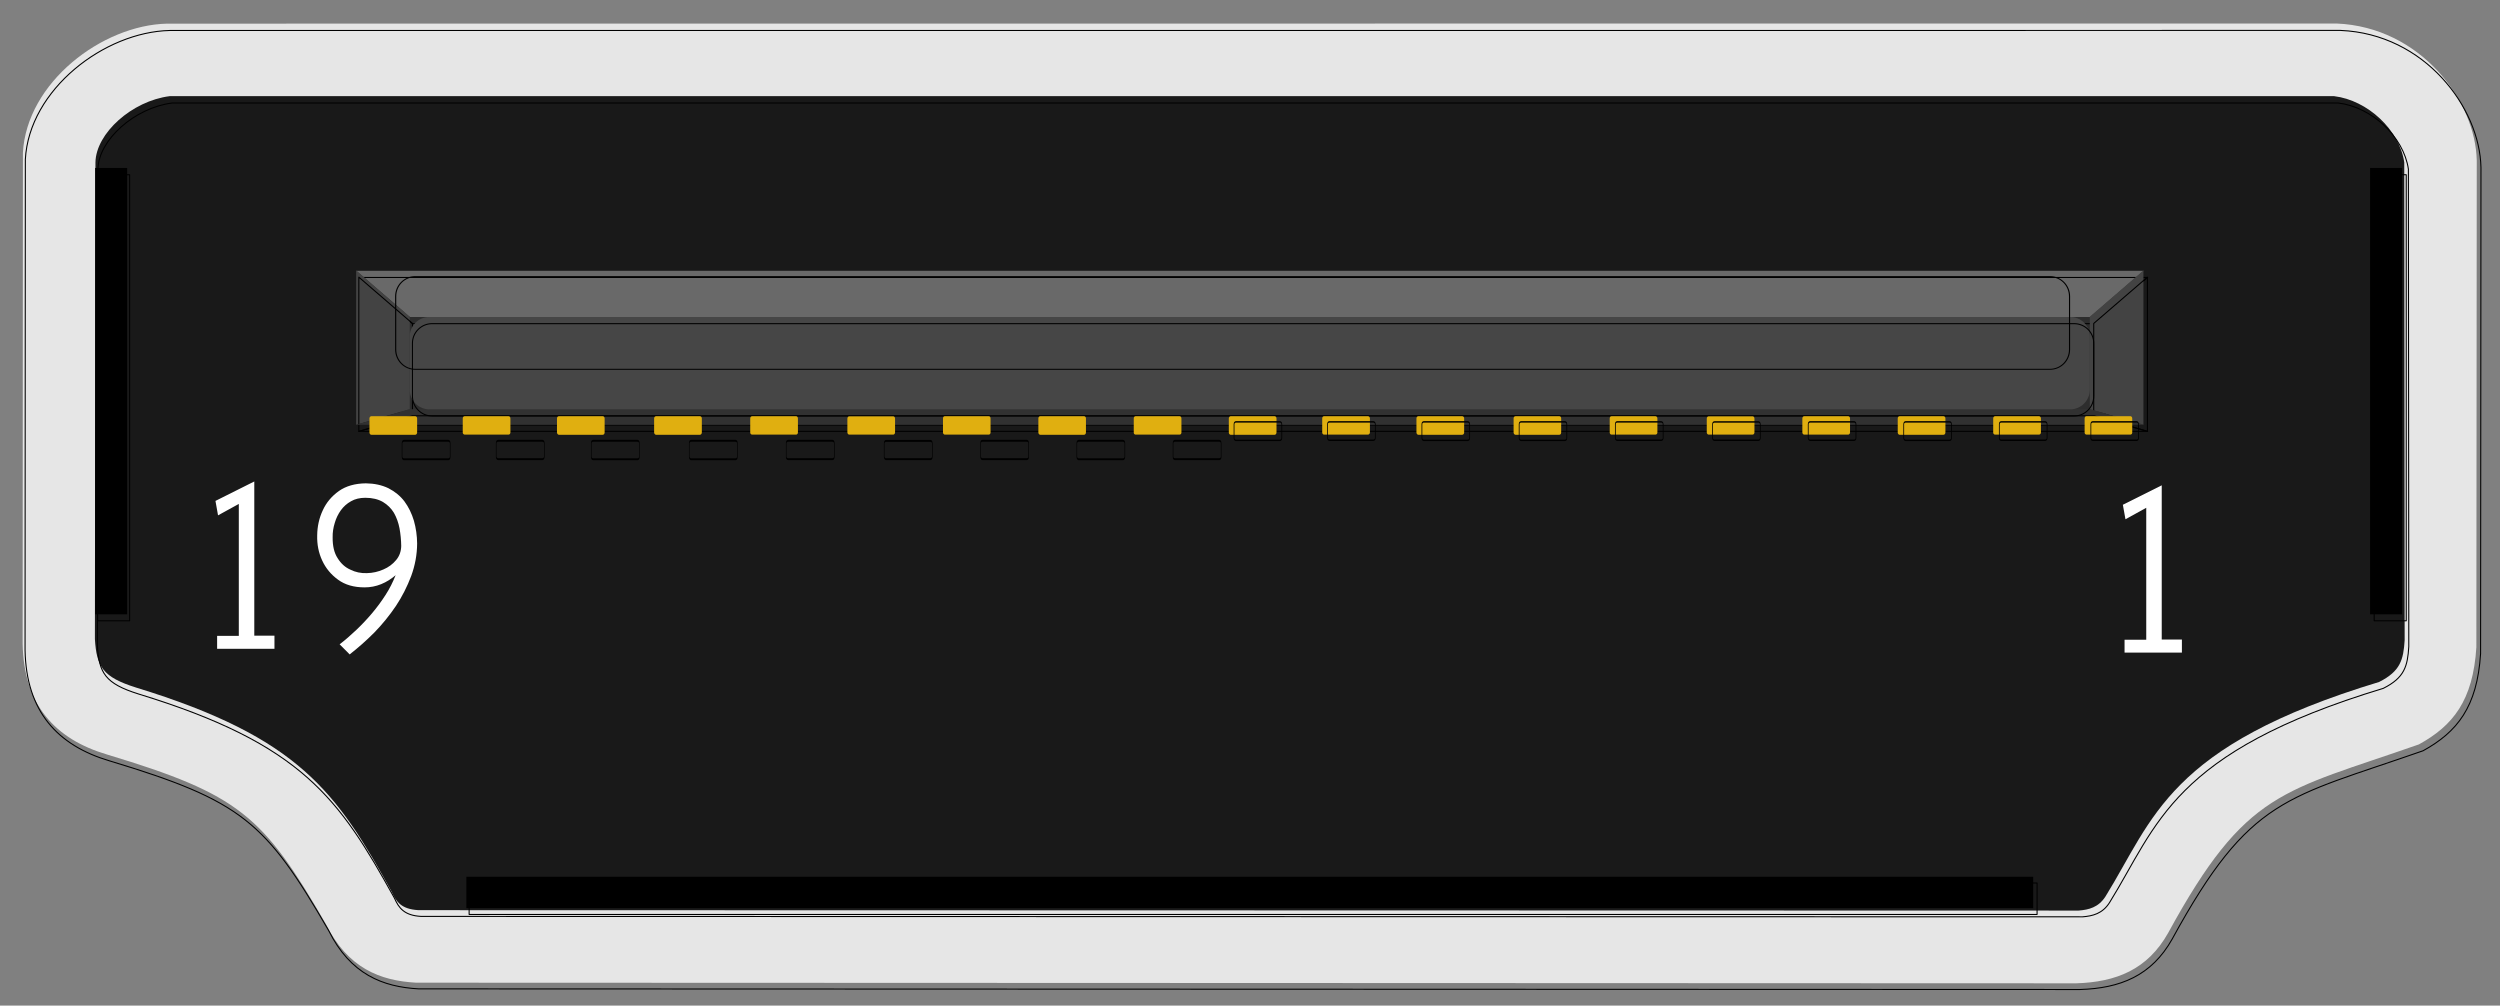 <?xml version="1.0" encoding="UTF-8" standalone="no"?>
<!-- Created with Inkscape (http://www.inkscape.org/) -->

<svg
   xmlns:dc="http://purl.org/dc/elements/1.1/"
   xmlns:cc="http://creativecommons.org/ns#"
   xmlns:rdf="http://www.w3.org/1999/02/22-rdf-syntax-ns#"
   xmlns:svg="http://www.w3.org/2000/svg"
   xmlns="http://www.w3.org/2000/svg"
   xmlns:sodipodi="http://sodipodi.sourceforge.net/DTD/sodipodi-0.dtd"
   xmlns:inkscape="http://www.inkscape.org/namespaces/inkscape"
   width="559.74"
   height="225.145"
   id="svg12572"
   version="1.1"
   inkscape:version="0.48.4 r9939"
   sodipodi:docname="New document 26">
  <rect width="100%" height="100%" fill="#808080" stroke="none"/>
  <defs
     id="defs12574" />
  <sodipodi:namedview
     id="base"
     pagecolor="#ffffff"
     bordercolor="#666666"
     borderopacity="1.0"
     inkscape:pageopacity="0.0"
     inkscape:pageshadow="2"
     inkscape:zoom="0.35"
     inkscape:cx="279.87046"
     inkscape:cy="112.57467"
     inkscape:document-units="px"
     inkscape:current-layer="layer1"
     showgrid="false"
     fit-margin-top="5"
     fit-margin-left="5"
     fit-margin-right="5"
     fit-margin-bottom="5"
     inkscape:window-width="1280"
     inkscape:window-height="778"
     inkscape:window-x="0"
     inkscape:window-y="0"
     inkscape:window-maximized="1" />
  <g
     inkscape:label="Layer 1"
     inkscape:groupmode="layer"
     id="layer1"
     transform="translate(-95.13,-419.792)">
    <g
       transform="matrix(4.931,0,0,-4.931,-657.917,2582.935)"
       id="g12371">
      <path
         d="m 160.305,437.609 98.502,0.006 c 3.818,-0.158 6.317,-3.513 6.369,-6.228 l -0.018,-22.091 c -0.151,-2.429 -1.065,-3.564 -2.61,-4.414 -6.194,-2.173 -7.835,-2.055 -11.382,-8.555 -0.941,-1.678 -2.373,-2.236 -4.176,-2.293 l -75.384,0.029 c -1.624,0.09 -3.096,0.652 -4.086,2.651 -2.858,4.947 -3.94,5.896 -9.946,7.71 -2.354,0.698 -3.775,2.244 -3.83,5.022 l 0.013,22.304 c 0.171,3.185 3.595,5.793 6.548,5.859"
         style="fill:#e6e6e6;fill-opacity:1;fill-rule:nonzero;stroke:none"
         id="path11054"
         inkscape:connector-curvature="0" />
      <g
         id="g11056"
         transform="scale(0.1,-0.1)">
        <path
           d="m 1604.21,-4372.98 985.73,-0.03 c 38.2,1.56 63.21,35.09 63.73,62.23 l -0.17,220.75 c -1.52,24.27 -10.69,35.61 -26.13,44.1 -61.99,21.72 -78.41,20.54 -113.91,85.5 -9.4,16.77 -23.74,22.34 -41.78,22.9 l -754.39,-0.29 c -16.24,-0.9 -30.97,-6.52 -40.89,-26.48 -28.6,-49.43 -39.42,-58.92 -99.53,-77.06 -23.55,-6.98 -37.77,-22.43 -38.32,-50.18 l 0.13,-222.89 c 1.7,-31.82 35.97,-57.88 65.53,-58.55 z"
           style="fill:none;stroke:#000000;stroke-width:0.483;stroke-linecap:round;stroke-linejoin:round;stroke-miterlimit:4;stroke-opacity:1;stroke-dasharray:none"
           id="path11058"
           inkscape:connector-curvature="0" />
      </g>
      <path
         d="m 160.42,434.316 98.28,0 c 1.519,-0.184 2.966,-1.527 3.184,-3.005 l 0.018,-21.699 c -0.056,-0.883 -0.188,-1.408 -1.16,-1.895 -9.611,-2.91 -10.237,-6.213 -12.422,-9.737 -0.32,-0.501 -0.76,-0.605 -1.217,-0.643 l -75.385,0.019 c -0.778,0.043 -1.013,0.383 -1.213,0.832 -2.5,4.526 -4.189,7.001 -11.609,9.275 -1.521,0.477 -1.793,0.949 -1.87,2.2 l 0.025,21.648 c 0.023,1.319 1.655,2.787 3.369,3.005"
         style="fill:#191919;fill-opacity:1;fill-rule:nonzero;stroke:none"
         id="path11060"
         inkscape:connector-curvature="0" />
      <g
         id="g11062"
         transform="scale(0.1,-0.1)">
        <path
           d="m 1605.35,-4340.06 983.5,0 c 15.2,1.83 29.7,15.25 31.87,30.02 l 0.18,216.85 c -0.56,8.83 -1.88,14.07 -11.6,18.93 -96.18,29.07 -102.45,62.09 -124.31,97.31 -3.2,5 -7.61,6.04 -12.2,6.42 l -754.37,-0.19 c -7.79,-0.44 -10.14,-3.83 -12.15,-8.31 -25.01,-45.23 -41.9,-69.97 -116.18,-92.68 -15.19,-4.76 -17.93,-9.48 -18.7,-22 l 0.25,-216.33 c 0.23,-13.17 16.56,-27.84 33.71,-30.02 z"
           style="fill:none;stroke:#000000;stroke-width:0.483;stroke-linecap:round;stroke-linejoin:round;stroke-miterlimit:4;stroke-opacity:1;stroke-dasharray:none"
           id="path11064"
           inkscape:connector-curvature="0" />
      </g>
      <path
         d="m 171.562,424.706 75.805,0 c 0.505,0 0.906,-0.477 0.906,-1.072 l 0,-2.873 c 0,-0.6 -0.401,-1.081 -0.906,-1.081 l -75.805,0 c -0.499,0 -0.907,0.481 -0.907,1.081 l 0,2.873 c 0,0.595 0.408,1.072 0.907,1.072"
         style="fill:#2d2d2d;fill-opacity:1;fill-rule:nonzero;stroke:none"
         id="path11066"
         inkscape:connector-curvature="0" />
      <g
         id="g11068"
         transform="scale(0.1,-0.1)">
        <path
           d="m 1716.85,-4244.03 758.6,0 c 5.05,0 9.06,4.77 9.06,10.72 l 0,28.7 c 0,5.99 -4.01,10.8 -9.06,10.8 l -758.6,0 c -5,0 -9.07,-4.81 -9.07,-10.8 l 0,-28.7 c 0,-5.95 4.07,-10.72 9.07,-10.72 z"
           style="fill:none;stroke:#000000;stroke-width:0.483;stroke-linecap:round;stroke-linejoin:round;stroke-miterlimit:4;stroke-opacity:1;stroke-dasharray:none"
           id="path11070"
           inkscape:connector-curvature="0" />
      </g>
      <path
         d="m 168.888,426.388 81.164,0 -2.43,-2.098 -76.301,0"
         style="fill:#696969;fill-opacity:1;fill-rule:nonzero;stroke:none"
         id="path11072"
         inkscape:connector-curvature="0" />
      <g
         id="g11074"
         transform="scale(0.1,-0.1)">
        <path
           d="m 1690.1,-4260.84 812.22,0 -24.33,20.97 -763.55,0 -24.34,-20.97 z"
           style="fill:none;stroke:#000000;stroke-width:0.483;stroke-linecap:round;stroke-linejoin:round;stroke-miterlimit:4;stroke-opacity:1;stroke-dasharray:none"
           id="path11076"
           inkscape:connector-curvature="0" />
      </g>
      <path
         d="m 171.321,420.104 -2.433,-0.709 0,7.007 2.433,-2.101"
         style="fill:#434343;fill-opacity:1;fill-rule:nonzero;stroke:none"
         id="path11078"
         inkscape:connector-curvature="0" />
      <g
         id="g11080"
         transform="scale(0.1,-0.1)">
        <path
           d="m 1714.44,-4198.04 -24.34,7.08 0,-70.02 24.34,21.01 0,41.93 z"
           style="fill:none;stroke:#000000;stroke-width:0.483;stroke-linecap:round;stroke-linejoin:round;stroke-miterlimit:4;stroke-opacity:1;stroke-dasharray:none"
           id="path11082"
           inkscape:connector-curvature="0" />
      </g>
      <path
         d="m 247.607,424.301 2.434,2.101 0,-7.007 -2.434,0.709"
         style="fill:#434343;fill-opacity:1;fill-rule:nonzero;stroke:none"
         id="path11084"
         inkscape:connector-curvature="0" />
      <g
         id="g11086"
         transform="scale(0.1,-0.1)">
        <path
           d="m 2477.85,-4239.97 24.37,-21.01 0,70.02 -24.37,-7.08 0,-41.93 z"
           style="fill:none;stroke:#000000;stroke-width:0.483;stroke-linecap:round;stroke-linejoin:round;stroke-miterlimit:4;stroke-opacity:1;stroke-dasharray:none"
           id="path11088"
           inkscape:connector-curvature="0" />
      </g>
      <path
         d="m 168.888,419.395 2.433,0.709 76.301,0 2.43,-0.709"
         style="fill:#313131;fill-opacity:1;fill-rule:nonzero;stroke:none"
         id="path11090"
         inkscape:connector-curvature="0" />
      <g
         id="g11092"
         transform="scale(0.1,-0.1)">
        <path
           d="m 1690.1,-4190.96 24.34,-7.08 763.55,0 24.33,7.08 -812.22,0 z"
           style="fill:none;stroke:#000000;stroke-width:0.483;stroke-linecap:round;stroke-linejoin:round;stroke-miterlimit:4;stroke-opacity:1;stroke-dasharray:none"
           id="path11094"
           inkscape:connector-curvature="0" />
      </g>
      <path
         d="m 172.214,424.29 74.502,0 c 0.495,0 0.891,-0.396 0.891,-0.892 l 0,-2.401 c 0,-0.5 -0.396,-0.902 -0.891,-0.902 l -74.502,0 c -0.492,0 -0.893,0.402 -0.893,0.902 l 0,2.401 c 0,0.496 0.401,0.892 0.893,0.892"
         style="fill:#464646;fill-opacity:1;fill-rule:nonzero;stroke:none"
         id="path11096"
         inkscape:connector-curvature="0" />
      <g
         id="g11098"
         transform="scale(0.1,-0.1)">
        <path
           d="m 1723.38,-4239.87 745.55,0 c 4.96,0 8.92,3.96 8.92,8.91 l 0,23.99 c 0,5.01 -3.96,9.03 -8.92,9.03 l -745.55,0 c -4.92,0 -8.94,-4.02 -8.94,-9.03 l 0,-23.99 c 0,-4.95 4.02,-8.91 8.94,-8.91 z"
           style="fill:none;stroke:#000000;stroke-width:0.483;stroke-linecap:round;stroke-linejoin:round;stroke-miterlimit:4;stroke-opacity:1;stroke-dasharray:none"
           id="path11100"
           inkscape:connector-curvature="0" />
      </g>
      <g
         id="g11102"
         transform="scale(0.107,-0.093)">
        <path
           d="m 1603.49,-4581.97 693.68,0 c 4.61,0 8.31,4.28 8.31,9.69 l 0,25.87 c 0,5.41 -3.7,9.7 -8.31,9.7 l -693.68,0 c -4.62,0 -8.32,-4.29 -8.32,-9.7 l 0,-25.87 c 0,-5.41 3.7,-9.69 8.32,-9.69 z"
           style="fill:none;stroke:#000000;stroke-width:0.485;stroke-linecap:round;stroke-linejoin:round;stroke-miterlimit:4;stroke-opacity:1;stroke-dasharray:none"
           id="path11104"
           inkscape:connector-curvature="0" />
      </g>
      <path
         d="m 169.577,419.784 1.994,0 c 0.048,0 0.086,-0.043 0.086,-0.098 l 0,-0.64 c 0,-0.057 -0.038,-0.105 -0.086,-0.105 l -1.994,0 c -0.042,0 -0.085,0.044 -0.085,0.105 l 0,0.64 c 0,0.055 0.043,0.098 0.085,0.098"
         style="fill:#e0af10;fill-opacity:1;fill-rule:evenodd;stroke:none"
         id="path11106"
         inkscape:connector-curvature="0" />
      <g
         id="g11108"
         transform="scale(0.047,-0.153)">
        <path
           d="m 3639.54,-2736.39 42.84,0 c 1.01,0 1.82,0.29 1.82,0.65 l 0,4.16 c 0,0.36 -0.81,0.67 -1.82,0.67 l -42.84,0 c -0.9,0 -1.82,-0.27 -1.82,-0.67 l 0,-4.16 c 0,-0.36 0.92,-0.65 1.82,-0.65 z"
           style="fill:none;stroke:#000000;stroke-width:0.572;stroke-linecap:round;stroke-linejoin:round;stroke-miterlimit:4;stroke-opacity:1;stroke-dasharray:none"
           id="path11110"
           inkscape:connector-curvature="0" />
      </g>
      <path
         d="m 173.818,419.784 1.99,0 c 0.047,0 0.085,-0.038 0.085,-0.104 l 0,-0.634 c 0,-0.051 -0.038,-0.098 -0.085,-0.098 l -1.99,0 c -0.052,0 -0.09,0.051 -0.09,0.098 l 0,0.634 c 0,0.066 0.038,0.104 0.09,0.104"
         style="fill:#e0af10;fill-opacity:1;fill-rule:evenodd;stroke:none"
         id="path11112"
         inkscape:connector-curvature="0" />
      <g
         id="g11114"
         transform="scale(0.047,-0.153)">
        <path
           d="m 3730.59,-2736.39 42.72,0 c 1,0 1.82,0.25 1.82,0.67 l 0,4.14 c 0,0.34 -0.82,0.64 -1.82,0.64 l -42.72,0 c -1.13,0 -1.94,-0.34 -1.94,-0.64 l 0,-4.14 c 0,-0.42 0.81,-0.67 1.94,-0.67 z"
           style="fill:none;stroke:#000000;stroke-width:0.572;stroke-linecap:round;stroke-linejoin:round;stroke-miterlimit:4;stroke-opacity:1;stroke-dasharray:none"
           id="path11116"
           inkscape:connector-curvature="0" />
      </g>
      <path
         d="m 178.097,419.784 1.991,0 c 0.046,0 0.083,-0.043 0.083,-0.098 l 0,-0.64 c 0,-0.057 -0.037,-0.105 -0.083,-0.105 l -1.991,0 c -0.052,0 -0.09,0.054 -0.09,0.105 l 0,0.64 c 0,0.055 0.038,0.098 0.09,0.098"
         style="fill:#e0af10;fill-opacity:1;fill-rule:evenodd;stroke:none"
         id="path11118"
         inkscape:connector-curvature="0" />
      <g
         id="g11120"
         transform="scale(0.047,-0.153)">
        <path
           d="m 3822.41,-2736.39 42.74,0 c 1.02,0 1.83,0.29 1.83,0.65 l 0,4.16 c 0,0.36 -0.81,0.67 -1.83,0.67 l -42.74,0 c -1.11,0 -1.92,-0.33 -1.92,-0.67 l 0,-4.16 c 0,-0.36 0.81,-0.65 1.92,-0.65 z"
           style="fill:none;stroke:#000000;stroke-width:0.572;stroke-linecap:round;stroke-linejoin:round;stroke-miterlimit:4;stroke-opacity:1;stroke-dasharray:none"
           id="path11122"
           inkscape:connector-curvature="0" />
      </g>
      <path
         d="m 182.503,419.784 1.995,0 c 0.048,0 0.086,-0.043 0.086,-0.098 l 0,-0.64 c 0,-0.057 -0.038,-0.105 -0.086,-0.105 l -1.995,0 c -0.043,0 -0.085,0.054 -0.085,0.105 l 0,0.64 c 0,0.055 0.042,0.098 0.085,0.098"
         style="fill:#e0af10;fill-opacity:1;fill-rule:evenodd;stroke:none"
         id="path11124"
         inkscape:connector-curvature="0" />
      <g
         id="g11126"
         transform="scale(0.047,-0.153)">
        <path
           d="m 3916.98,-2736.39 42.84,0 c 1.01,0 1.83,0.29 1.83,0.65 l 0,4.16 c 0,0.36 -0.82,0.67 -1.83,0.67 l -42.84,0 c -0.9,0 -1.82,-0.33 -1.82,-0.67 l 0,-4.16 c 0,-0.36 0.92,-0.65 1.82,-0.65 z"
           style="fill:none;stroke:#000000;stroke-width:0.572;stroke-linecap:round;stroke-linejoin:round;stroke-miterlimit:4;stroke-opacity:1;stroke-dasharray:none"
           id="path11128"
           inkscape:connector-curvature="0" />
      </g>
      <path
         d="m 186.871,419.784 1.992,0 c 0.047,0 0.084,-0.038 0.084,-0.104 l 0,-0.639 c 0,-0.052 -0.037,-0.093 -0.084,-0.093 l -1.992,0 c -0.051,0 -0.089,0.041 -0.089,0.093 l 0,0.639 c 0,0.066 0.038,0.104 0.089,0.104"
         style="fill:#e0af10;fill-opacity:1;fill-rule:evenodd;stroke:none"
         id="path11130"
         inkscape:connector-curvature="0" />
      <g
         id="g11132"
         transform="scale(0.047,-0.153)">
        <path
           d="m 4010.75,-2736.39 42.74,0 c 1,0 1.81,0.25 1.81,0.67 l 0,4.17 c 0,0.33 -0.81,0.61 -1.81,0.61 l -42.74,0 c -1.1,0 -1.92,-0.28 -1.92,-0.61 l 0,-4.17 c 0,-0.42 0.82,-0.67 1.92,-0.67 z"
           style="fill:none;stroke:#000000;stroke-width:0.572;stroke-linecap:round;stroke-linejoin:round;stroke-miterlimit:4;stroke-opacity:1;stroke-dasharray:none"
           id="path11134"
           inkscape:connector-curvature="0" />
      </g>
      <path
         d="m 191.278,419.779 1.995,0 c 0.047,0 0.085,-0.038 0.085,-0.104 l 0,-0.624 c 0,-0.056 -0.038,-0.103 -0.085,-0.103 l -1.995,0 c -0.042,0 -0.085,0.041 -0.085,0.103 l 0,0.624 c 0,0.066 0.043,0.104 0.085,0.104"
         style="fill:#e0af10;fill-opacity:1;fill-rule:evenodd;stroke:none"
         id="path11136"
         inkscape:connector-curvature="0" />
      <g
         id="g11138"
         transform="scale(0.047,-0.153)">
        <path
           d="m 4105.32,-2736.36 42.84,0 c 0.99,0 1.82,0.26 1.82,0.68 l 0,4.07 c 0,0.37 -0.83,0.67 -1.82,0.67 l -42.84,0 c -0.91,0 -1.82,-0.28 -1.82,-0.67 l 0,-4.07 c 0,-0.42 0.91,-0.68 1.82,-0.68 z"
           style="fill:none;stroke:#000000;stroke-width:0.572;stroke-linecap:round;stroke-linejoin:round;stroke-miterlimit:4;stroke-opacity:1;stroke-dasharray:none"
           id="path11140"
           inkscape:connector-curvature="0" />
      </g>
      <path
         d="m 195.618,419.784 1.992,0 c 0.052,0 0.084,-0.038 0.084,-0.104 l 0,-0.634 c 0,-0.051 -0.032,-0.098 -0.084,-0.098 l -1.992,0 c -0.048,0 -0.084,0.051 -0.084,0.098 l 0,0.634 c 0,0.066 0.031,0.104 0.084,0.104"
         style="fill:#e0af10;fill-opacity:1;fill-rule:evenodd;stroke:none"
         id="path11142"
         inkscape:connector-curvature="0" />
      <g
         id="g11144"
         transform="scale(0.047,-0.153)">
        <path
           d="m 4198.48,-2736.39 42.73,0 c 1.11,0 1.83,0.25 1.83,0.67 l 0,4.14 c 0,0.34 -0.72,0.64 -1.83,0.64 l -42.73,0 c -1.02,0 -1.82,-0.34 -1.82,-0.64 l 0,-4.14 c 0,-0.42 0.7,-0.67 1.82,-0.67 z"
           style="fill:none;stroke:#000000;stroke-width:0.572;stroke-linecap:round;stroke-linejoin:round;stroke-miterlimit:4;stroke-opacity:1;stroke-dasharray:none"
           id="path11146"
           inkscape:connector-curvature="0" />
      </g>
      <path
         d="m 199.949,419.784 1.992,0 c 0.047,0 0.084,-0.043 0.084,-0.098 l 0,-0.64 c 0,-0.057 -0.037,-0.105 -0.084,-0.105 l -1.992,0 c -0.047,0 -0.084,0.054 -0.084,0.105 l 0,0.64 c 0,0.055 0.037,0.098 0.084,0.098"
         style="fill:#e0af10;fill-opacity:1;fill-rule:evenodd;stroke:none"
         id="path11148"
         inkscape:connector-curvature="0" />
      <g
         id="g11150"
         transform="scale(0.047,-0.153)">
        <path
           d="m 4291.43,-2736.39 42.73,0 c 1.01,0 1.83,0.29 1.83,0.65 l 0,4.16 c 0,0.36 -0.82,0.67 -1.83,0.67 l -42.73,0 c -1.02,0 -1.82,-0.33 -1.82,-0.67 l 0,-4.16 c 0,-0.36 0.8,-0.65 1.82,-0.65 z"
           style="fill:none;stroke:#000000;stroke-width:0.572;stroke-linecap:round;stroke-linejoin:round;stroke-miterlimit:4;stroke-opacity:1;stroke-dasharray:none"
           id="path11152"
           inkscape:connector-curvature="0" />
      </g>
      <path
         d="m 204.28,419.784 1.997,0 c 0.046,0 0.084,-0.038 0.084,-0.104 l 0,-0.639 c 0,-0.052 -0.038,-0.093 -0.084,-0.093 l -1.997,0 c -0.047,0 -0.084,0.041 -0.084,0.093 l 0,0.639 c 0,0.066 0.037,0.104 0.084,0.104"
         style="fill:#e0af10;fill-opacity:1;fill-rule:evenodd;stroke:none"
         id="path11154"
         inkscape:connector-curvature="0" />
      <g
         id="g11156"
         transform="scale(0.047,-0.153)">
        <path
           d="m 4384.38,-2736.39 42.83,0 c 1.02,0 1.82,0.25 1.82,0.67 l 0,4.17 c 0,0.33 -0.8,0.61 -1.82,0.61 l -42.83,0 c -1.02,0 -1.82,-0.28 -1.82,-0.61 l 0,-4.17 c 0,-0.42 0.8,-0.67 1.82,-0.67 z"
           style="fill:none;stroke:#000000;stroke-width:0.572;stroke-linecap:round;stroke-linejoin:round;stroke-miterlimit:4;stroke-opacity:1;stroke-dasharray:none"
           id="path11158"
           inkscape:connector-curvature="0" />
      </g>
      <path
         d="m 208.597,419.784 1.996,0 c 0.046,0 0.084,-0.043 0.084,-0.098 l 0,-0.64 c 0,-0.057 -0.038,-0.105 -0.084,-0.105 l -1.996,0 c -0.043,0 -0.085,0.044 -0.085,0.105 l 0,0.64 c 0,0.055 0.042,0.098 0.085,0.098"
         style="fill:#e0af10;fill-opacity:1;fill-rule:evenodd;stroke:none"
         id="path11160"
         inkscape:connector-curvature="0" />
      <g
         id="g11162"
         transform="scale(0.07,-0.13)">
        <path
           d="m 2983.35,-3227.13 28.53,0 c 0.69,0 1.23,0.32 1.23,0.77 l 0,4.89 c 0,0.43 -0.54,0.8 -1.23,0.8 l -28.53,0 c -0.61,0 -1.21,-0.33 -1.21,-0.8 l 0,-4.89 c 0,-0.45 0.6,-0.77 1.21,-0.77 z"
           style="fill:none;stroke:#000000;stroke-width:0.507;stroke-linecap:round;stroke-linejoin:round;stroke-miterlimit:4;stroke-opacity:1;stroke-dasharray:none"
           id="path11164"
           inkscape:connector-curvature="0" />
      </g>
      <path
         d="m 212.838,419.784 1.992,0 c 0.047,0 0.089,-0.038 0.089,-0.104 l 0,-0.634 c 0,-0.051 -0.042,-0.098 -0.089,-0.098 l -1.992,0 c -0.053,0 -0.085,0.051 -0.085,0.098 l 0,0.634 c 0,0.066 0.032,0.104 0.085,0.104"
         style="fill:#e0af10;fill-opacity:1;fill-rule:evenodd;stroke:none"
         id="path11166"
         inkscape:connector-curvature="0" />
      <g
         id="g11168"
         transform="scale(0.07,-0.13)">
        <path
           d="m 3044.01,-3227.13 28.47,0 c 0.68,0 1.29,0.29 1.29,0.79 l 0,4.87 c 0,0.4 -0.61,0.76 -1.29,0.76 l -28.47,0 c -0.74,0 -1.21,-0.4 -1.21,-0.76 l 0,-4.87 c 0,-0.5 0.47,-0.79 1.21,-0.79 z"
           style="fill:none;stroke:#000000;stroke-width:0.507;stroke-linecap:round;stroke-linejoin:round;stroke-miterlimit:4;stroke-opacity:1;stroke-dasharray:none"
           id="path11170"
           inkscape:connector-curvature="0" />
      </g>
      <path
         d="m 217.116,419.784 1.992,0 c 0.053,0 0.09,-0.043 0.09,-0.098 l 0,-0.64 c 0,-0.057 -0.037,-0.105 -0.09,-0.105 l -1.992,0 c -0.047,0 -0.084,0.054 -0.084,0.105 l 0,0.64 c 0,0.055 0.037,0.098 0.084,0.098"
         style="fill:#e0af10;fill-opacity:1;fill-rule:evenodd;stroke:none"
         id="path11172"
         inkscape:connector-curvature="0" />
      <g
         id="g11174"
         transform="scale(0.07,-0.13)">
        <path
           d="m 3105.2,-3227.13 28.49,0 c 0.73,0 1.28,0.32 1.28,0.77 l 0,4.89 c 0,0.43 -0.55,0.8 -1.28,0.8 l -28.49,0 c -0.66,0 -1.2,-0.4 -1.2,-0.8 l 0,-4.89 c 0,-0.45 0.54,-0.77 1.2,-0.77 z"
           style="fill:none;stroke:#000000;stroke-width:0.507;stroke-linecap:round;stroke-linejoin:round;stroke-miterlimit:4;stroke-opacity:1;stroke-dasharray:none"
           id="path11176"
           inkscape:connector-curvature="0" />
      </g>
      <path
         d="m 221.529,419.784 1.99,0 c 0.052,0 0.084,-0.043 0.084,-0.098 l 0,-0.64 c 0,-0.057 -0.032,-0.105 -0.084,-0.105 l -1.99,0 c -0.049,0 -0.086,0.054 -0.086,0.105 l 0,0.64 c 0,0.055 0.037,0.098 0.086,0.098"
         style="fill:#e0af10;fill-opacity:1;fill-rule:evenodd;stroke:none"
         id="path11178"
         inkscape:connector-curvature="0" />
      <g
         id="g11180"
         transform="scale(0.07,-0.13)">
        <path
           d="m 3168.3,-3227.13 28.47,0 c 0.74,0 1.21,0.32 1.21,0.77 l 0,4.89 c 0,0.43 -0.47,0.8 -1.21,0.8 l -28.47,0 c -0.68,0 -1.22,-0.4 -1.22,-0.8 l 0,-4.89 c 0,-0.45 0.54,-0.77 1.22,-0.77 z"
           style="fill:none;stroke:#000000;stroke-width:0.507;stroke-linecap:round;stroke-linejoin:round;stroke-miterlimit:4;stroke-opacity:1;stroke-dasharray:none"
           id="path11182"
           inkscape:connector-curvature="0" />
      </g>
      <path
         d="m 225.892,419.784 1.99,0 c 0.047,0 0.09,-0.038 0.09,-0.104 l 0,-0.639 c 0,-0.052 -0.038,-0.093 -0.09,-0.093 l -1.99,0 c -0.047,0 -0.085,0.041 -0.085,0.093 l 0,0.639 c 0,0.066 0.033,0.104 0.085,0.104"
         style="fill:#e0af10;fill-opacity:1;fill-rule:evenodd;stroke:none"
         id="path11184"
         inkscape:connector-curvature="0" />
      <g
         id="g11186"
         transform="scale(0.07,-0.13)">
        <path
           d="m 3230.71,-3227.13 28.47,0 c 0.68,0 1.29,0.29 1.29,0.79 l 0,4.91 c 0,0.39 -0.55,0.72 -1.29,0.72 l -28.47,0 c -0.67,0 -1.23,-0.33 -1.23,-0.72 l 0,-4.91 c 0,-0.5 0.48,-0.79 1.23,-0.79 z"
           style="fill:none;stroke:#000000;stroke-width:0.507;stroke-linecap:round;stroke-linejoin:round;stroke-miterlimit:4;stroke-opacity:1;stroke-dasharray:none"
           id="path11188"
           inkscape:connector-curvature="0" />
      </g>
      <path
         d="m 230.303,419.779 1.992,0 c 0.047,0 0.084,-0.038 0.084,-0.104 l 0,-0.624 c 0,-0.056 -0.037,-0.103 -0.084,-0.103 l -1.992,0 c -0.047,0 -0.089,0.041 -0.089,0.103 l 0,0.624 c 0,0.066 0.042,0.104 0.089,0.104"
         style="fill:#e0af10;fill-opacity:1;fill-rule:evenodd;stroke:none"
         id="path11190"
         inkscape:connector-curvature="0" />
      <g
         id="g11192"
         transform="scale(0.07,-0.13)">
        <path
           d="m 3293.79,-3227.11 28.48,0 c 0.67,0 1.22,0.3 1.22,0.81 l 0,4.8 c 0,0.43 -0.55,0.79 -1.22,0.79 l -28.48,0 c -0.67,0 -1.27,-0.33 -1.27,-0.79 l 0,-4.8 c 0,-0.51 0.6,-0.81 1.27,-0.81 z"
           style="fill:none;stroke:#000000;stroke-width:0.507;stroke-linecap:round;stroke-linejoin:round;stroke-miterlimit:4;stroke-opacity:1;stroke-dasharray:none"
           id="path11194"
           inkscape:connector-curvature="0" />
      </g>
      <path
         d="m 234.638,419.784 1.996,0 c 0.047,0 0.085,-0.038 0.085,-0.104 l 0,-0.634 c 0,-0.051 -0.038,-0.098 -0.085,-0.098 l -1.996,0 c -0.046,0 -0.084,0.051 -0.084,0.098 l 0,0.634 c 0,0.066 0.038,0.104 0.084,0.104"
         style="fill:#e0af10;fill-opacity:1;fill-rule:evenodd;stroke:none"
         id="path11196"
         inkscape:connector-curvature="0" />
      <g
         id="g11198"
         transform="scale(0.07,-0.13)">
        <path
           d="m 3355.81,-3227.13 28.53,0 c 0.68,0 1.21,0.29 1.21,0.79 l 0,4.87 c 0,0.4 -0.53,0.76 -1.21,0.76 l -28.53,0 c -0.69,0 -1.23,-0.4 -1.23,-0.76 l 0,-4.87 c 0,-0.5 0.54,-0.79 1.23,-0.79 z"
           style="fill:none;stroke:#000000;stroke-width:0.507;stroke-linecap:round;stroke-linejoin:round;stroke-miterlimit:4;stroke-opacity:1;stroke-dasharray:none"
           id="path11200"
           inkscape:connector-curvature="0" />
      </g>
      <path
         d="m 238.969,419.784 1.996,0 c 0.047,0 0.085,-0.043 0.085,-0.098 l 0,-0.64 c 0,-0.057 -0.038,-0.105 -0.085,-0.105 l -1.996,0 c -0.047,0 -0.084,0.054 -0.084,0.105 l 0,0.64 c 0,0.055 0.037,0.098 0.084,0.098"
         style="fill:#e0af10;fill-opacity:1;fill-rule:evenodd;stroke:none"
         id="path11202"
         inkscape:connector-curvature="0" />
      <g
         id="g11204"
         transform="scale(0.07,-0.13)">
        <path
           d="m 3417.75,-3227.13 28.54,0 c 0.67,0 1.21,0.32 1.21,0.77 l 0,4.89 c 0,0.43 -0.54,0.8 -1.21,0.8 l -28.54,0 c -0.68,0 -1.22,-0.4 -1.22,-0.8 l 0,-4.89 c 0,-0.45 0.54,-0.77 1.22,-0.77 z"
           style="fill:none;stroke:#000000;stroke-width:0.507;stroke-linecap:round;stroke-linejoin:round;stroke-miterlimit:4;stroke-opacity:1;stroke-dasharray:none"
           id="path11206"
           inkscape:connector-curvature="0" />
      </g>
      <path
         d="m 243.306,419.784 1.994,0 c 0.043,0 0.086,-0.038 0.086,-0.104 l 0,-0.639 c 0,-0.052 -0.043,-0.093 -0.086,-0.093 l -1.994,0 c -0.048,0 -0.086,0.041 -0.086,0.093 l 0,0.639 c 0,0.066 0.038,0.104 0.086,0.104"
         style="fill:#e0af10;fill-opacity:1;fill-rule:evenodd;stroke:none"
         id="path11208"
         inkscape:connector-curvature="0" />
      <g
         id="g11210"
         transform="scale(0.07,-0.13)">
        <path
           d="m 3479.76,-3227.13 28.53,0 c 0.6,0 1.23,0.29 1.23,0.79 l 0,4.91 c 0,0.39 -0.63,0.72 -1.23,0.72 l -28.53,0 c -0.69,0 -1.22,-0.33 -1.22,-0.72 l 0,-4.91 c 0,-0.5 0.53,-0.79 1.22,-0.79 z"
           style="fill:none;stroke:#000000;stroke-width:0.507;stroke-linecap:round;stroke-linejoin:round;stroke-miterlimit:4;stroke-opacity:1;stroke-dasharray:none"
           id="path11212"
           inkscape:connector-curvature="0" />
      </g>
      <path
         d="m 247.457,419.784 1.991,0 c 0.048,0 0.085,-0.038 0.085,-0.104 l 0,-0.639 c 0,-0.052 -0.037,-0.093 -0.085,-0.093 l -1.991,0 c -0.047,0 -0.086,0.041 -0.086,0.093 l 0,0.639 c 0,0.066 0.033,0.104 0.086,0.104"
         style="fill:#e0af10;fill-opacity:1;fill-rule:evenodd;stroke:none"
         id="path11214"
         inkscape:connector-curvature="0" />
      <g
         id="g11216"
         transform="scale(0.07,-0.13)">
        <path
           d="m 3539.13,-3227.13 28.48,0 c 0.66,0 1.2,0.29 1.2,0.79 l 0,4.91 c 0,0.39 -0.54,0.72 -1.2,0.72 l -28.48,0 c -0.69,0 -1.21,-0.33 -1.21,-0.72 l 0,-4.91 c 0,-0.5 0.47,-0.79 1.21,-0.79 z"
           style="fill:none;stroke:#000000;stroke-width:0.507;stroke-linecap:round;stroke-linejoin:round;stroke-miterlimit:4;stroke-opacity:1;stroke-dasharray:none"
           id="path11218"
           inkscape:connector-curvature="0" />
      </g>
      <path
         d="m 173.893,397.445 71.143,0 0,1.427 -71.143,0 0,-1.427 z"
         style="fill:#000000;fill-opacity:1;fill-rule:nonzero;stroke:none"
         id="path11220"
         inkscape:connector-curvature="0" />
      <g
         id="g11222"
         transform="scale(0.1,-0.1)">
        <path
           d="m 1740.18,-3985.88 711.94,0 0,14.27 -711.94,0 0,-14.27 z"
           style="fill:none;stroke:#000000;stroke-width:0.483;stroke-linecap:round;stroke-linejoin:round;stroke-miterlimit:4;stroke-opacity:1;stroke-dasharray:none"
           id="path11224"
           inkscape:connector-curvature="0" />
      </g>
      <path
         d="m 157.037,410.788 1.453,0 0,20.268 -1.453,0 0,-20.268 z"
         style="fill:#000000;fill-opacity:1;fill-rule:nonzero;stroke:none"
         id="path11226"
         inkscape:connector-curvature="0" />
      <g
         id="g11228"
         transform="matrix(0,0.1,0.1,0,0,0)">
        <path
           d="m 4104.94,1571.49 202.54,0 0,14.54 -202.54,0 0,-14.54 z"
           style="fill:none;stroke:#000000;stroke-width:0.483;stroke-linecap:round;stroke-linejoin:round;stroke-miterlimit:4;stroke-opacity:1;stroke-dasharray:none"
           id="path11230"
           inkscape:connector-curvature="0" />
      </g>
      <path
         d="m 260.332,410.788 1.454,0 0,20.268 -1.454,0 0,-20.268 z"
         style="fill:#000000;fill-opacity:1;fill-rule:nonzero;stroke:none"
         id="path11232"
         inkscape:connector-curvature="0" />
      <g
         id="g11234"
         transform="matrix(0,0.1,0.1,0,0,0)">
        <path
           d="m 4104.94,2605.18 202.54,0 0,14.56 -202.54,0 0,-14.56 z"
           style="fill:none;stroke:#000000;stroke-width:0.483;stroke-linecap:round;stroke-linejoin:round;stroke-miterlimit:4;stroke-opacity:1;stroke-dasharray:none"
           id="path11236"
           inkscape:connector-curvature="0" />
      </g>
      <path
         d="m 251.788,409.05 0,0.595 -0.916,0 0,7.001 -1.765,-0.883 0.118,-0.658 0.944,0.521 0,-5.99 -0.985,0 0,-0.586"
         style="fill:#ffffff;fill-opacity:1;fill-rule:nonzero;stroke:none"
         id="path11238"
         inkscape:connector-curvature="0" />
      <path
         d="m 165.179,409.224 0,0.595 -0.916,0 0,7.002 -1.763,-0.883 0.117,-0.656 0.943,0.519 0,-5.991 -0.985,0 0,-0.586 2.604,0 z m 3.415,-0.256 c 0.373,0.293 0.748,0.62 1.119,0.993 0.363,0.373 0.689,0.775 0.982,1.209 0.282,0.425 0.512,0.88 0.693,1.361 0.174,0.473 0.265,0.964 0.269,1.469 -0.004,0.36 -0.051,0.704 -0.147,1.04 -0.098,0.326 -0.24,0.619 -0.428,0.874 -0.189,0.251 -0.435,0.449 -0.728,0.6 -0.297,0.143 -0.636,0.217 -1.023,0.222 -0.495,-0.005 -0.905,-0.123 -1.227,-0.349 -0.33,-0.237 -0.57,-0.524 -0.731,-0.875 -0.165,-0.349 -0.249,-0.732 -0.254,-1.138 -0.011,-0.416 0.065,-0.794 0.226,-1.14 0.16,-0.349 0.401,-0.641 0.721,-0.873 0.322,-0.236 0.722,-0.349 1.208,-0.349 0.256,0 0.506,0.047 0.75,0.146 0.242,0.099 0.458,0.237 0.657,0.407 -0.124,-0.312 -0.275,-0.615 -0.459,-0.898 -0.188,-0.294 -0.391,-0.567 -0.613,-0.831 -0.225,-0.266 -0.466,-0.521 -0.713,-0.756 -0.254,-0.242 -0.505,-0.459 -0.758,-0.653 l 0.456,-0.459 z m 2.341,4.929 c -0.005,-0.246 -0.079,-0.462 -0.23,-0.642 -0.156,-0.19 -0.351,-0.332 -0.581,-0.43 -0.236,-0.104 -0.486,-0.162 -0.75,-0.166 -0.27,-0.01 -0.52,0.043 -0.746,0.157 -0.237,0.103 -0.43,0.277 -0.581,0.523 -0.155,0.236 -0.231,0.552 -0.226,0.95 -0.005,0.216 0.029,0.434 0.095,0.647 0.061,0.214 0.156,0.407 0.277,0.576 0.124,0.17 0.275,0.307 0.463,0.411 0.18,0.104 0.396,0.157 0.651,0.157 0.316,0 0.586,-0.067 0.798,-0.19 0.211,-0.127 0.377,-0.292 0.499,-0.494 0.119,-0.209 0.203,-0.442 0.254,-0.705 0.048,-0.265 0.072,-0.53 0.077,-0.794"
         style="fill:#ffffff;fill-opacity:1;fill-rule:nonzero;stroke:none"
         id="path11240"
         inkscape:connector-curvature="0" />
    </g>
  </g>
</svg>
